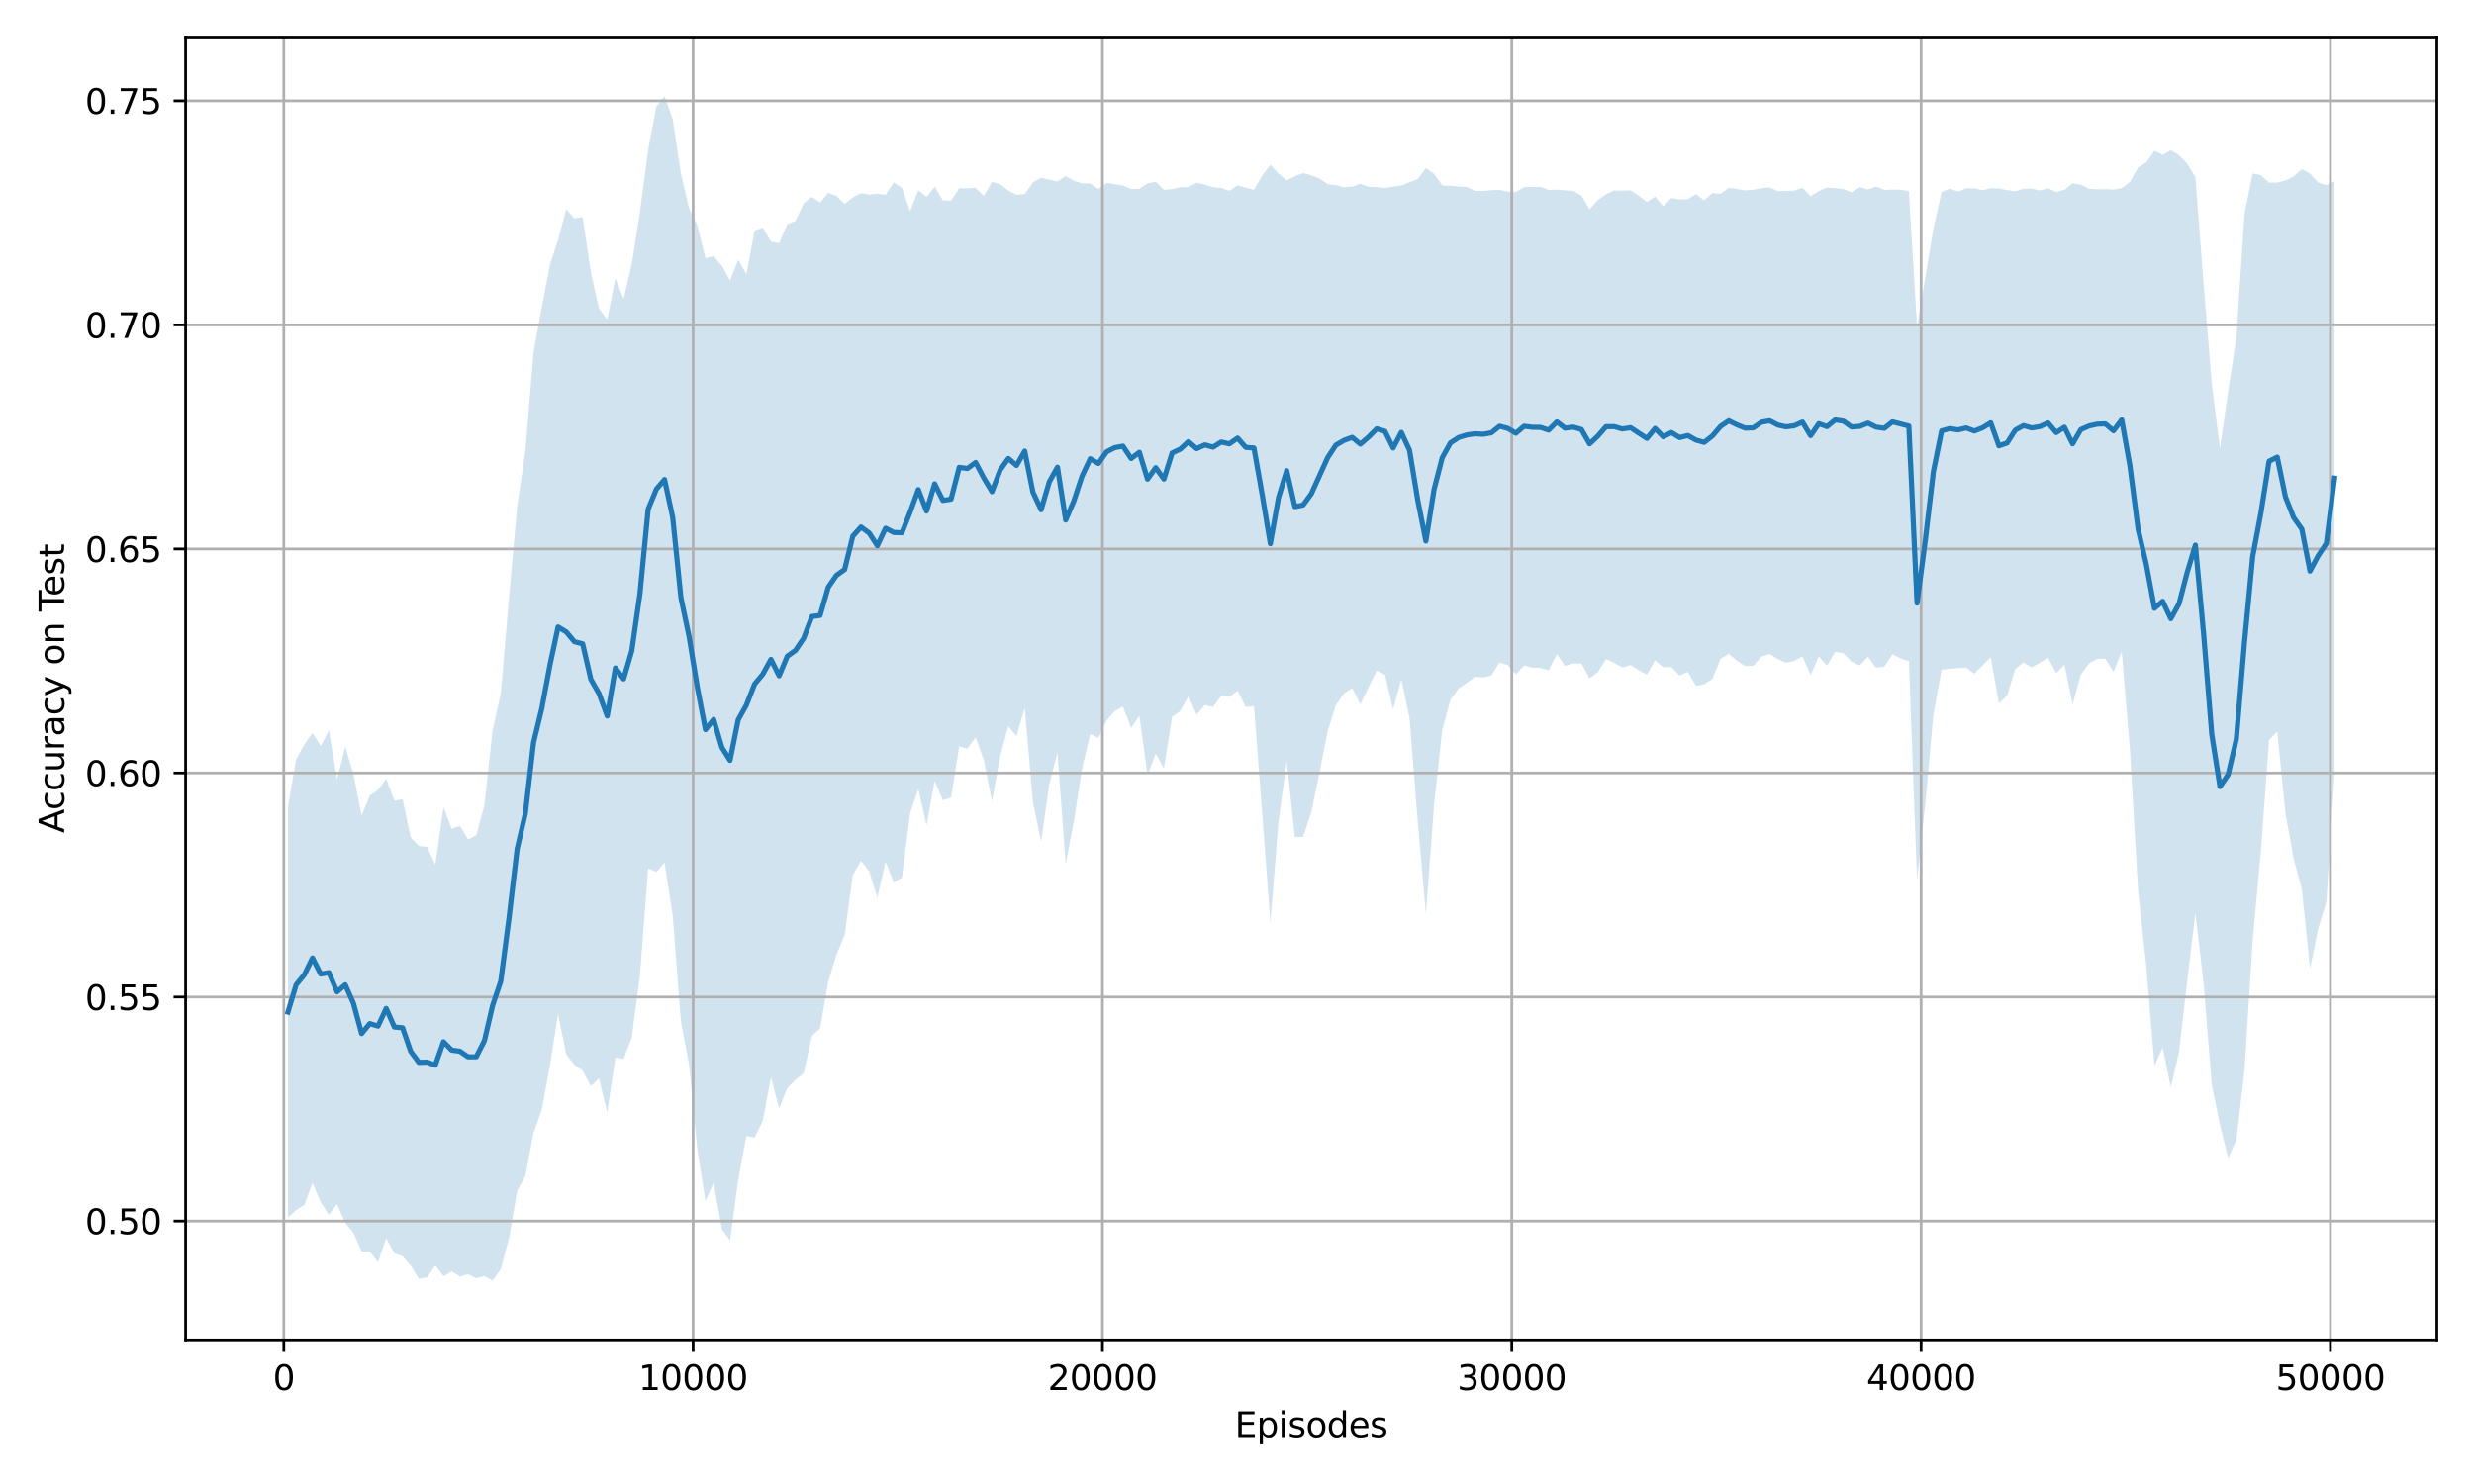 <?xml version="1.0" encoding="utf-8" standalone="no"?>
<!DOCTYPE svg PUBLIC "-//W3C//DTD SVG 1.1//EN"
  "http://www.w3.org/Graphics/SVG/1.1/DTD/svg11.dtd">
<svg xmlns:xlink="http://www.w3.org/1999/xlink" width="720pt" height="432pt" viewBox="0 0 720 432" xmlns="http://www.w3.org/2000/svg" version="1.1">
 <defs>
  <style type="text/css">*{stroke-linejoin: round; stroke-linecap: butt}</style>
 </defs>
 <g id="figure_1">
  <g id="patch_1">
   <path d="M 0 432 
L 720 432 
L 720 0 
L 0 0 
z
" style="fill: #ffffff"/>
  </g>
  <g id="axes_1">
   <g id="patch_2">
    <path d="M 54.02 390.04 
L 709.2 390.04 
L 709.2 10.8 
L 54.02 10.8 
z
" style="fill: #ffffff"/>
   </g>
   <g id="FillBetweenPolyCollection_1">
    <path d="M 83.801 234.836 
L 83.801 354.409 
L 86.183 352.307 
L 88.566 350.752 
L 90.948 344.343 
L 93.331 349.932 
L 95.713 353.641 
L 98.096 350.544 
L 100.478 355.971 
L 102.861 358.85 
L 105.243 364.296 
L 107.626 364.369 
L 110.008 367.468 
L 112.391 360.419 
L 114.773 364.862 
L 117.156 365.706 
L 119.538 368.394 
L 121.92 372.276 
L 124.303 371.826 
L 126.685 368.404 
L 129.068 371.487 
L 131.45 370.122 
L 133.833 371.606 
L 136.215 370.935 
L 138.598 372.097 
L 140.98 371.483 
L 143.363 372.802 
L 145.745 369.424 
L 148.128 360.491 
L 150.51 346.723 
L 152.893 342.314 
L 155.275 329.823 
L 157.658 323.077 
L 160.04 310.207 
L 162.423 295.244 
L 164.805 306.975 
L 167.187 310.003 
L 169.57 311.665 
L 171.952 316.177 
L 174.335 313.928 
L 176.717 323.886 
L 179.1 307.871 
L 181.482 308.276 
L 183.865 302.047 
L 186.247 283.795 
L 188.63 252.766 
L 191.012 253.82 
L 193.395 251.136 
L 195.777 266.513 
L 198.16 297.405 
L 200.542 309.939 
L 202.925 334.437 
L 205.307 349.593 
L 207.689 344.313 
L 210.072 357.798 
L 212.454 361.059 
L 214.837 343.416 
L 217.219 330.669 
L 219.602 331.193 
L 221.984 326.284 
L 224.367 313.567 
L 226.749 322.668 
L 229.132 316.775 
L 231.514 314.348 
L 233.897 312.383 
L 236.279 301.621 
L 238.662 299.305 
L 241.044 285.732 
L 243.427 277.977 
L 245.809 272.205 
L 248.192 254.649 
L 250.574 250.592 
L 252.956 253.647 
L 255.339 261.325 
L 257.721 250.827 
L 260.104 256.911 
L 262.486 255.506 
L 264.869 236.71 
L 267.251 229.673 
L 269.634 240.228 
L 272.016 227.35 
L 274.399 232.975 
L 276.781 232.171 
L 279.164 217.293 
L 281.546 217.944 
L 283.929 214.611 
L 286.311 221.281 
L 288.694 233.273 
L 291.076 220.067 
L 293.459 211.44 
L 295.841 214.269 
L 298.223 206.125 
L 300.606 233.474 
L 302.988 245.041 
L 305.371 228.217 
L 307.753 219.173 
L 310.136 251.498 
L 312.518 239.082 
L 314.901 223.819 
L 317.283 213.651 
L 319.666 214.828 
L 322.048 209.746 
L 324.431 206.999 
L 326.813 205.727 
L 329.196 211.903 
L 331.578 208.349 
L 333.961 225.565 
L 336.343 219.395 
L 338.725 223.665 
L 341.108 208.661 
L 343.49 206.981 
L 345.873 202.652 
L 348.255 208.057 
L 350.638 205.252 
L 353.02 205.852 
L 355.403 202.602 
L 357.785 202.853 
L 360.168 201.066 
L 362.55 205.834 
L 364.933 205.557 
L 367.315 236.637 
L 369.698 268.578 
L 372.08 239.115 
L 374.463 221.495 
L 376.845 243.679 
L 379.228 243.639 
L 381.61 236.5 
L 383.992 224.983 
L 386.375 212.847 
L 388.757 205.256 
L 391.14 201.879 
L 393.522 200.305 
L 395.905 205.074 
L 398.287 200.086 
L 400.67 195.179 
L 403.052 196.399 
L 405.435 206.477 
L 407.817 197.735 
L 410.2 209.014 
L 412.582 238.857 
L 414.965 266.075 
L 417.347 234.362 
L 419.73 212.487 
L 422.112 203.744 
L 424.495 200.398 
L 426.877 198.825 
L 429.259 196.992 
L 431.642 197.234 
L 434.024 196.635 
L 436.407 192.888 
L 438.789 193.591 
L 441.172 196.31 
L 443.554 193.698 
L 445.937 194.367 
L 448.319 194.457 
L 450.702 195.105 
L 453.084 190.447 
L 455.467 193.866 
L 457.849 193.127 
L 460.232 193.165 
L 462.614 197.463 
L 464.997 195.661 
L 467.379 191.89 
L 469.761 192.962 
L 472.144 194.298 
L 474.526 193.625 
L 476.909 195.096 
L 479.291 196.408 
L 481.674 192.233 
L 484.056 194.221 
L 486.439 194.202 
L 488.821 196.687 
L 491.204 195.599 
L 493.586 199.693 
L 495.969 199.208 
L 498.351 197.636 
L 500.734 191.788 
L 503.116 190.317 
L 505.499 192.349 
L 507.881 193.866 
L 510.264 193.843 
L 512.646 191.054 
L 515.028 190.397 
L 517.411 191.868 
L 519.793 192.94 
L 522.176 192.39 
L 524.558 191.077 
L 526.941 196.494 
L 529.323 191.058 
L 531.706 193.801 
L 534.088 189.744 
L 536.471 190.151 
L 538.853 192.637 
L 541.236 193.717 
L 543.618 191.208 
L 546.001 194.367 
L 548.383 194.091 
L 550.766 190.447 
L 553.148 191.709 
L 555.531 192.461 
L 557.913 256.091 
L 560.295 234.043 
L 562.678 207.95 
L 565.06 194.975 
L 567.443 194.651 
L 569.825 194.518 
L 572.208 194.347 
L 574.59 196.119 
L 576.973 193.718 
L 579.355 191.365 
L 581.738 204.707 
L 584.12 202.565 
L 586.503 194.754 
L 588.885 192.831 
L 591.268 194.262 
L 593.65 192.959 
L 596.033 191.459 
L 598.415 195.974 
L 600.797 193.468 
L 603.18 205.06 
L 605.562 196.411 
L 607.945 193.111 
L 610.327 191.828 
L 612.71 191.733 
L 615.092 195.623 
L 617.475 189.651 
L 619.857 218.115 
L 622.24 259.259 
L 624.622 281.159 
L 627.005 310.254 
L 629.387 304.988 
L 631.77 316.489 
L 634.152 306.325 
L 636.535 285.558 
L 638.917 265.864 
L 641.3 286.183 
L 643.682 315.84 
L 646.064 327.363 
L 648.447 337.014 
L 650.829 332.033 
L 653.212 311.531 
L 655.594 273.578 
L 657.977 247.753 
L 660.359 215.385 
L 662.742 212.984 
L 665.124 236.713 
L 667.507 249.956 
L 669.889 258.836 
L 672.272 281.942 
L 674.654 270.401 
L 677.037 262.439 
L 679.419 225.633 
L 679.419 52.775 
L 679.419 52.775 
L 677.037 53.933 
L 674.654 53.138 
L 672.272 50.534 
L 669.889 49.203 
L 667.507 51.36 
L 665.124 52.566 
L 662.742 53.146 
L 660.359 53.16 
L 657.977 51.026 
L 655.594 50.484 
L 653.212 62.29 
L 650.829 98.392 
L 648.447 113.943 
L 646.064 130.599 
L 643.682 111.606 
L 641.3 82.485 
L 638.917 51.515 
L 636.535 47.683 
L 634.152 45.193 
L 631.77 43.725 
L 629.387 45.081 
L 627.005 43.881 
L 624.622 47.291 
L 622.24 48.78 
L 619.857 52.967 
L 617.475 54.78 
L 615.092 55.209 
L 612.71 55.073 
L 610.327 55.139 
L 607.945 54.943 
L 605.562 53.736 
L 603.18 53.34 
L 600.797 55.27 
L 598.415 55.904 
L 596.033 54.784 
L 593.65 55.457 
L 591.268 54.92 
L 588.885 54.981 
L 586.503 55.675 
L 584.12 55.352 
L 581.738 54.861 
L 579.355 54.796 
L 576.973 55.382 
L 574.59 54.833 
L 572.208 54.834 
L 569.825 55.79 
L 567.443 54.893 
L 565.06 55.897 
L 562.678 66.554 
L 560.295 80.881 
L 557.913 95.025 
L 555.531 55.634 
L 553.148 55.218 
L 550.766 55.191 
L 548.383 55.291 
L 546.001 54.331 
L 543.618 55.155 
L 541.236 54.538 
L 538.853 55.981 
L 536.471 55.044 
L 534.088 54.767 
L 531.706 54.615 
L 529.323 55.627 
L 526.941 57.156 
L 524.558 54.682 
L 522.176 55.503 
L 519.793 55.597 
L 517.411 55.622 
L 515.028 54.597 
L 512.646 54.786 
L 510.264 55.257 
L 507.881 55.436 
L 505.499 55.021 
L 503.116 54.718 
L 500.734 56.467 
L 498.351 56.175 
L 495.969 58.347 
L 493.586 56.533 
L 491.204 57.97 
L 488.821 58.09 
L 486.439 57.637 
L 484.056 60.073 
L 481.674 57.23 
L 479.291 58.852 
L 476.909 56.944 
L 474.526 55.395 
L 472.144 55.487 
L 469.761 55.454 
L 467.379 56.566 
L 464.997 58.271 
L 462.614 60.937 
L 460.232 56.902 
L 457.849 55.571 
L 455.467 55.436 
L 453.084 55.191 
L 450.702 55.324 
L 448.319 54.402 
L 445.937 54.412 
L 443.554 54.477 
L 441.172 55.931 
L 438.789 55.832 
L 436.407 55.287 
L 434.024 55.364 
L 431.642 55.611 
L 429.259 55.571 
L 426.877 54.422 
L 424.495 54.339 
L 422.112 54.093 
L 419.73 53.965 
L 417.347 50.609 
L 414.965 48.929 
L 412.582 52.153 
L 410.2 53.049 
L 407.817 54.022 
L 405.435 54.338 
L 403.052 54.714 
L 400.67 54.486 
L 398.287 54.369 
L 395.905 53.488 
L 393.522 54.352 
L 391.14 54.508 
L 388.757 53.909 
L 386.375 53.605 
L 383.992 51.977 
L 381.61 51.047 
L 379.228 50.39 
L 376.845 51.316 
L 374.463 52.526 
L 372.08 50.526 
L 369.698 47.956 
L 367.315 51.192 
L 364.933 55.259 
L 362.55 54.619 
L 360.168 53.993 
L 357.785 55.547 
L 355.403 54.752 
L 353.02 54.481 
L 350.638 53.752 
L 348.255 53.161 
L 345.873 54.461 
L 343.49 54.519 
L 341.108 55.053 
L 338.725 55.267 
L 336.343 52.895 
L 333.961 53.408 
L 331.578 54.963 
L 329.196 55.032 
L 326.813 54.002 
L 324.431 53.616 
L 322.048 53.284 
L 319.666 55.006 
L 317.283 53.405 
L 314.901 53.382 
L 312.518 52.612 
L 310.136 51.267 
L 307.753 52.835 
L 305.371 52.326 
L 302.988 51.766 
L 300.606 53.067 
L 298.223 56.503 
L 295.841 56.732 
L 293.459 55.495 
L 291.076 53.591 
L 288.694 52.986 
L 286.311 57.007 
L 283.929 54.659 
L 281.546 54.828 
L 279.164 54.795 
L 276.781 58.436 
L 274.399 58.357 
L 272.016 54.36 
L 269.634 57.303 
L 267.251 55.379 
L 264.869 61.465 
L 262.486 54.667 
L 260.104 53.101 
L 257.721 56.729 
L 255.339 56.377 
L 252.956 56.687 
L 250.574 56.24 
L 248.192 57.496 
L 245.809 59.385 
L 243.427 56.995 
L 241.044 56.124 
L 238.662 59.017 
L 236.279 57.305 
L 233.897 59.184 
L 231.514 64.305 
L 229.132 65.26 
L 226.749 70.799 
L 224.367 70.319 
L 221.984 66.298 
L 219.602 67.106 
L 217.219 79.828 
L 214.837 75.656 
L 212.454 81.645 
L 210.072 77.297 
L 207.689 74.557 
L 205.307 75.196 
L 202.925 65.472 
L 200.542 60.662 
L 198.16 50.49 
L 195.777 34.722 
L 193.395 28.038 
L 191.012 31.03 
L 188.63 43.719 
L 186.247 61.725 
L 183.865 76.847 
L 181.482 87.003 
L 179.1 81.047 
L 176.717 92.972 
L 174.335 89.886 
L 171.952 79.304 
L 169.57 63.163 
L 167.187 63.617 
L 164.805 60.928 
L 162.423 69.761 
L 160.04 77.142 
L 157.658 89.594 
L 155.275 102.574 
L 152.893 131.308 
L 150.51 147.472 
L 148.128 174.123 
L 145.745 201.785 
L 143.363 212.618 
L 140.98 234.429 
L 138.598 243.195 
L 136.215 244.357 
L 133.833 240.425 
L 131.45 241.265 
L 129.068 235.028 
L 126.685 251.719 
L 124.303 246.526 
L 121.92 246.277 
L 119.538 243.758 
L 117.156 232.678 
L 114.773 233.079 
L 112.391 226.692 
L 110.008 229.949 
L 107.626 231.559 
L 105.243 237.469 
L 102.861 225.282 
L 100.478 217.372 
L 98.096 226.905 
L 95.713 212.617 
L 93.331 217.171 
L 90.948 213.379 
L 88.566 216.753 
L 86.183 221.035 
L 83.801 234.836 
z
" clip-path="url(#pdbacbb1a7f)" style="fill: #1f77b4; fill-opacity: 0.2"/>
   </g>
   <g id="matplotlib.axis_1">
    <g id="xtick_1">
     <g id="line2d_1">
      <path d="M 82.598 390.04 
L 82.598 10.8 
" clip-path="url(#pdbacbb1a7f)" style="fill: none; stroke: #b0b0b0; stroke-width: 0.8; stroke-linecap: square"/>
     </g>
     <g id="line2d_2">
      <defs>
       <path id="me9aa0954e7" d="M 0 0 
L 0 3.5 
" style="stroke: #000000; stroke-width: 0.8"/>
      </defs>
      <g>
       <use xlink:href="#me9aa0954e7" x="82.598" y="390.04" style="stroke: #000000; stroke-width: 0.8"/>
      </g>
     </g>
     <g id="text_1">
      <!-- 0 -->
      <g transform="translate(79.417 404.638) scale(0.1 -0.1)">
       <defs>
        <path id="DejaVuSans-30" d="M 2034 4250 
Q 1547 4250 1301 3770 
Q 1056 3291 1056 2328 
Q 1056 1369 1301 889 
Q 1547 409 2034 409 
Q 2525 409 2770 889 
Q 3016 1369 3016 2328 
Q 3016 3291 2770 3770 
Q 2525 4250 2034 4250 
z
M 2034 4750 
Q 2819 4750 3233 4129 
Q 3647 3509 3647 2328 
Q 3647 1150 3233 529 
Q 2819 -91 2034 -91 
Q 1250 -91 836 529 
Q 422 1150 422 2328 
Q 422 3509 836 4129 
Q 1250 4750 2034 4750 
z
" transform="scale(0.016)"/>
       </defs>
       <use xlink:href="#DejaVuSans-30"/>
      </g>
     </g>
    </g>
    <g id="xtick_2">
     <g id="line2d_3">
      <path d="M 201.721 390.04 
L 201.721 10.8 
" clip-path="url(#pdbacbb1a7f)" style="fill: none; stroke: #b0b0b0; stroke-width: 0.8; stroke-linecap: square"/>
     </g>
     <g id="line2d_4">
      <g>
       <use xlink:href="#me9aa0954e7" x="201.721" y="390.04" style="stroke: #000000; stroke-width: 0.8"/>
      </g>
     </g>
     <g id="text_2">
      <!-- 10000 -->
      <g transform="translate(185.815 404.638) scale(0.1 -0.1)">
       <defs>
        <path id="DejaVuSans-31" d="M 794 531 
L 1825 531 
L 1825 4091 
L 703 3866 
L 703 4441 
L 1819 4666 
L 2450 4666 
L 2450 531 
L 3481 531 
L 3481 0 
L 794 0 
L 794 531 
z
" transform="scale(0.016)"/>
       </defs>
       <use xlink:href="#DejaVuSans-31"/>
       <use xlink:href="#DejaVuSans-30" transform="translate(63.623 0)"/>
       <use xlink:href="#DejaVuSans-30" transform="translate(127.246 0)"/>
       <use xlink:href="#DejaVuSans-30" transform="translate(190.869 0)"/>
       <use xlink:href="#DejaVuSans-30" transform="translate(254.492 0)"/>
      </g>
     </g>
    </g>
    <g id="xtick_3">
     <g id="line2d_5">
      <path d="M 320.845 390.04 
L 320.845 10.8 
" clip-path="url(#pdbacbb1a7f)" style="fill: none; stroke: #b0b0b0; stroke-width: 0.8; stroke-linecap: square"/>
     </g>
     <g id="line2d_6">
      <g>
       <use xlink:href="#me9aa0954e7" x="320.845" y="390.04" style="stroke: #000000; stroke-width: 0.8"/>
      </g>
     </g>
     <g id="text_3">
      <!-- 20000 -->
      <g transform="translate(304.939 404.638) scale(0.1 -0.1)">
       <defs>
        <path id="DejaVuSans-32" d="M 1228 531 
L 3431 531 
L 3431 0 
L 469 0 
L 469 531 
Q 828 903 1448 1529 
Q 2069 2156 2228 2338 
Q 2531 2678 2651 2914 
Q 2772 3150 2772 3378 
Q 2772 3750 2511 3984 
Q 2250 4219 1831 4219 
Q 1534 4219 1204 4116 
Q 875 4013 500 3803 
L 500 4441 
Q 881 4594 1212 4672 
Q 1544 4750 1819 4750 
Q 2544 4750 2975 4387 
Q 3406 4025 3406 3419 
Q 3406 3131 3298 2873 
Q 3191 2616 2906 2266 
Q 2828 2175 2409 1742 
Q 1991 1309 1228 531 
z
" transform="scale(0.016)"/>
       </defs>
       <use xlink:href="#DejaVuSans-32"/>
       <use xlink:href="#DejaVuSans-30" transform="translate(63.623 0)"/>
       <use xlink:href="#DejaVuSans-30" transform="translate(127.246 0)"/>
       <use xlink:href="#DejaVuSans-30" transform="translate(190.869 0)"/>
       <use xlink:href="#DejaVuSans-30" transform="translate(254.492 0)"/>
      </g>
     </g>
    </g>
    <g id="xtick_4">
     <g id="line2d_7">
      <path d="M 439.969 390.04 
L 439.969 10.8 
" clip-path="url(#pdbacbb1a7f)" style="fill: none; stroke: #b0b0b0; stroke-width: 0.8; stroke-linecap: square"/>
     </g>
     <g id="line2d_8">
      <g>
       <use xlink:href="#me9aa0954e7" x="439.969" y="390.04" style="stroke: #000000; stroke-width: 0.8"/>
      </g>
     </g>
     <g id="text_4">
      <!-- 30000 -->
      <g transform="translate(424.062 404.638) scale(0.1 -0.1)">
       <defs>
        <path id="DejaVuSans-33" d="M 2597 2516 
Q 3050 2419 3304 2112 
Q 3559 1806 3559 1356 
Q 3559 666 3084 287 
Q 2609 -91 1734 -91 
Q 1441 -91 1130 -33 
Q 819 25 488 141 
L 488 750 
Q 750 597 1062 519 
Q 1375 441 1716 441 
Q 2309 441 2620 675 
Q 2931 909 2931 1356 
Q 2931 1769 2642 2001 
Q 2353 2234 1838 2234 
L 1294 2234 
L 1294 2753 
L 1863 2753 
Q 2328 2753 2575 2939 
Q 2822 3125 2822 3475 
Q 2822 3834 2567 4026 
Q 2313 4219 1838 4219 
Q 1578 4219 1281 4162 
Q 984 4106 628 3988 
L 628 4550 
Q 988 4650 1302 4700 
Q 1616 4750 1894 4750 
Q 2613 4750 3031 4423 
Q 3450 4097 3450 3541 
Q 3450 3153 3228 2886 
Q 3006 2619 2597 2516 
z
" transform="scale(0.016)"/>
       </defs>
       <use xlink:href="#DejaVuSans-33"/>
       <use xlink:href="#DejaVuSans-30" transform="translate(63.623 0)"/>
       <use xlink:href="#DejaVuSans-30" transform="translate(127.246 0)"/>
       <use xlink:href="#DejaVuSans-30" transform="translate(190.869 0)"/>
       <use xlink:href="#DejaVuSans-30" transform="translate(254.492 0)"/>
      </g>
     </g>
    </g>
    <g id="xtick_5">
     <g id="line2d_9">
      <path d="M 559.092 390.04 
L 559.092 10.8 
" clip-path="url(#pdbacbb1a7f)" style="fill: none; stroke: #b0b0b0; stroke-width: 0.8; stroke-linecap: square"/>
     </g>
     <g id="line2d_10">
      <g>
       <use xlink:href="#me9aa0954e7" x="559.092" y="390.04" style="stroke: #000000; stroke-width: 0.8"/>
      </g>
     </g>
     <g id="text_5">
      <!-- 40000 -->
      <g transform="translate(543.186 404.638) scale(0.1 -0.1)">
       <defs>
        <path id="DejaVuSans-34" d="M 2419 4116 
L 825 1625 
L 2419 1625 
L 2419 4116 
z
M 2253 4666 
L 3047 4666 
L 3047 1625 
L 3713 1625 
L 3713 1100 
L 3047 1100 
L 3047 0 
L 2419 0 
L 2419 1100 
L 313 1100 
L 313 1709 
L 2253 4666 
z
" transform="scale(0.016)"/>
       </defs>
       <use xlink:href="#DejaVuSans-34"/>
       <use xlink:href="#DejaVuSans-30" transform="translate(63.623 0)"/>
       <use xlink:href="#DejaVuSans-30" transform="translate(127.246 0)"/>
       <use xlink:href="#DejaVuSans-30" transform="translate(190.869 0)"/>
       <use xlink:href="#DejaVuSans-30" transform="translate(254.492 0)"/>
      </g>
     </g>
    </g>
    <g id="xtick_6">
     <g id="line2d_11">
      <path d="M 678.216 390.04 
L 678.216 10.8 
" clip-path="url(#pdbacbb1a7f)" style="fill: none; stroke: #b0b0b0; stroke-width: 0.8; stroke-linecap: square"/>
     </g>
     <g id="line2d_12">
      <g>
       <use xlink:href="#me9aa0954e7" x="678.216" y="390.04" style="stroke: #000000; stroke-width: 0.8"/>
      </g>
     </g>
     <g id="text_6">
      <!-- 50000 -->
      <g transform="translate(662.31 404.638) scale(0.1 -0.1)">
       <defs>
        <path id="DejaVuSans-35" d="M 691 4666 
L 3169 4666 
L 3169 4134 
L 1269 4134 
L 1269 2991 
Q 1406 3038 1543 3061 
Q 1681 3084 1819 3084 
Q 2600 3084 3056 2656 
Q 3513 2228 3513 1497 
Q 3513 744 3044 326 
Q 2575 -91 1722 -91 
Q 1428 -91 1123 -41 
Q 819 9 494 109 
L 494 744 
Q 775 591 1075 516 
Q 1375 441 1709 441 
Q 2250 441 2565 725 
Q 2881 1009 2881 1497 
Q 2881 1984 2565 2268 
Q 2250 2553 1709 2553 
Q 1456 2553 1204 2497 
Q 953 2441 691 2322 
L 691 4666 
z
" transform="scale(0.016)"/>
       </defs>
       <use xlink:href="#DejaVuSans-35"/>
       <use xlink:href="#DejaVuSans-30" transform="translate(63.623 0)"/>
       <use xlink:href="#DejaVuSans-30" transform="translate(127.246 0)"/>
       <use xlink:href="#DejaVuSans-30" transform="translate(190.869 0)"/>
       <use xlink:href="#DejaVuSans-30" transform="translate(254.492 0)"/>
      </g>
     </g>
    </g>
    <g id="text_7">
     <!-- Episodes -->
     <g transform="translate(359.368 418.317) scale(0.1 -0.1)">
      <defs>
       <path id="DejaVuSans-45" d="M 628 4666 
L 3578 4666 
L 3578 4134 
L 1259 4134 
L 1259 2753 
L 3481 2753 
L 3481 2222 
L 1259 2222 
L 1259 531 
L 3634 531 
L 3634 0 
L 628 0 
L 628 4666 
z
" transform="scale(0.016)"/>
       <path id="DejaVuSans-70" d="M 1159 525 
L 1159 -1331 
L 581 -1331 
L 581 3500 
L 1159 3500 
L 1159 2969 
Q 1341 3281 1617 3432 
Q 1894 3584 2278 3584 
Q 2916 3584 3314 3078 
Q 3713 2572 3713 1747 
Q 3713 922 3314 415 
Q 2916 -91 2278 -91 
Q 1894 -91 1617 61 
Q 1341 213 1159 525 
z
M 3116 1747 
Q 3116 2381 2855 2742 
Q 2594 3103 2138 3103 
Q 1681 3103 1420 2742 
Q 1159 2381 1159 1747 
Q 1159 1113 1420 752 
Q 1681 391 2138 391 
Q 2594 391 2855 752 
Q 3116 1113 3116 1747 
z
" transform="scale(0.016)"/>
       <path id="DejaVuSans-69" d="M 603 3500 
L 1178 3500 
L 1178 0 
L 603 0 
L 603 3500 
z
M 603 4863 
L 1178 4863 
L 1178 4134 
L 603 4134 
L 603 4863 
z
" transform="scale(0.016)"/>
       <path id="DejaVuSans-73" d="M 2834 3397 
L 2834 2853 
Q 2591 2978 2328 3040 
Q 2066 3103 1784 3103 
Q 1356 3103 1142 2972 
Q 928 2841 928 2578 
Q 928 2378 1081 2264 
Q 1234 2150 1697 2047 
L 1894 2003 
Q 2506 1872 2764 1633 
Q 3022 1394 3022 966 
Q 3022 478 2636 193 
Q 2250 -91 1575 -91 
Q 1294 -91 989 -36 
Q 684 19 347 128 
L 347 722 
Q 666 556 975 473 
Q 1284 391 1588 391 
Q 1994 391 2212 530 
Q 2431 669 2431 922 
Q 2431 1156 2273 1281 
Q 2116 1406 1581 1522 
L 1381 1569 
Q 847 1681 609 1914 
Q 372 2147 372 2553 
Q 372 3047 722 3315 
Q 1072 3584 1716 3584 
Q 2034 3584 2315 3537 
Q 2597 3491 2834 3397 
z
" transform="scale(0.016)"/>
       <path id="DejaVuSans-6f" d="M 1959 3097 
Q 1497 3097 1228 2736 
Q 959 2375 959 1747 
Q 959 1119 1226 758 
Q 1494 397 1959 397 
Q 2419 397 2687 759 
Q 2956 1122 2956 1747 
Q 2956 2369 2687 2733 
Q 2419 3097 1959 3097 
z
M 1959 3584 
Q 2709 3584 3137 3096 
Q 3566 2609 3566 1747 
Q 3566 888 3137 398 
Q 2709 -91 1959 -91 
Q 1206 -91 779 398 
Q 353 888 353 1747 
Q 353 2609 779 3096 
Q 1206 3584 1959 3584 
z
" transform="scale(0.016)"/>
       <path id="DejaVuSans-64" d="M 2906 2969 
L 2906 4863 
L 3481 4863 
L 3481 0 
L 2906 0 
L 2906 525 
Q 2725 213 2448 61 
Q 2172 -91 1784 -91 
Q 1150 -91 751 415 
Q 353 922 353 1747 
Q 353 2572 751 3078 
Q 1150 3584 1784 3584 
Q 2172 3584 2448 3432 
Q 2725 3281 2906 2969 
z
M 947 1747 
Q 947 1113 1208 752 
Q 1469 391 1925 391 
Q 2381 391 2643 752 
Q 2906 1113 2906 1747 
Q 2906 2381 2643 2742 
Q 2381 3103 1925 3103 
Q 1469 3103 1208 2742 
Q 947 2381 947 1747 
z
" transform="scale(0.016)"/>
       <path id="DejaVuSans-65" d="M 3597 1894 
L 3597 1613 
L 953 1613 
Q 991 1019 1311 708 
Q 1631 397 2203 397 
Q 2534 397 2845 478 
Q 3156 559 3463 722 
L 3463 178 
Q 3153 47 2828 -22 
Q 2503 -91 2169 -91 
Q 1331 -91 842 396 
Q 353 884 353 1716 
Q 353 2575 817 3079 
Q 1281 3584 2069 3584 
Q 2775 3584 3186 3129 
Q 3597 2675 3597 1894 
z
M 3022 2063 
Q 3016 2534 2758 2815 
Q 2500 3097 2075 3097 
Q 1594 3097 1305 2825 
Q 1016 2553 972 2059 
L 3022 2063 
z
" transform="scale(0.016)"/>
      </defs>
      <use xlink:href="#DejaVuSans-45"/>
      <use xlink:href="#DejaVuSans-70" transform="translate(63.184 0)"/>
      <use xlink:href="#DejaVuSans-69" transform="translate(126.66 0)"/>
      <use xlink:href="#DejaVuSans-73" transform="translate(154.443 0)"/>
      <use xlink:href="#DejaVuSans-6f" transform="translate(206.543 0)"/>
      <use xlink:href="#DejaVuSans-64" transform="translate(267.725 0)"/>
      <use xlink:href="#DejaVuSans-65" transform="translate(331.201 0)"/>
      <use xlink:href="#DejaVuSans-73" transform="translate(392.725 0)"/>
     </g>
    </g>
   </g>
   <g id="matplotlib.axis_2">
    <g id="ytick_1">
     <g id="line2d_13">
      <path d="M 54.02 355.453 
L 709.2 355.453 
" clip-path="url(#pdbacbb1a7f)" style="fill: none; stroke: #b0b0b0; stroke-width: 0.8; stroke-linecap: square"/>
     </g>
     <g id="line2d_14">
      <defs>
       <path id="mc7d8766e67" d="M 0 0 
L -3.5 0 
" style="stroke: #000000; stroke-width: 0.8"/>
      </defs>
      <g>
       <use xlink:href="#mc7d8766e67" x="54.02" y="355.453" style="stroke: #000000; stroke-width: 0.8"/>
      </g>
     </g>
     <g id="text_8">
      <!-- 0.50 -->
      <g transform="translate(24.754 359.252) scale(0.1 -0.1)">
       <defs>
        <path id="DejaVuSans-2e" d="M 684 794 
L 1344 794 
L 1344 0 
L 684 0 
L 684 794 
z
" transform="scale(0.016)"/>
       </defs>
       <use xlink:href="#DejaVuSans-30"/>
       <use xlink:href="#DejaVuSans-2e" transform="translate(63.623 0)"/>
       <use xlink:href="#DejaVuSans-35" transform="translate(95.41 0)"/>
       <use xlink:href="#DejaVuSans-30" transform="translate(159.033 0)"/>
      </g>
     </g>
    </g>
    <g id="ytick_2">
     <g id="line2d_15">
      <path d="M 54.02 290.234 
L 709.2 290.234 
" clip-path="url(#pdbacbb1a7f)" style="fill: none; stroke: #b0b0b0; stroke-width: 0.8; stroke-linecap: square"/>
     </g>
     <g id="line2d_16">
      <g>
       <use xlink:href="#mc7d8766e67" x="54.02" y="290.234" style="stroke: #000000; stroke-width: 0.8"/>
      </g>
     </g>
     <g id="text_9">
      <!-- 0.55 -->
      <g transform="translate(24.754 294.033) scale(0.1 -0.1)">
       <use xlink:href="#DejaVuSans-30"/>
       <use xlink:href="#DejaVuSans-2e" transform="translate(63.623 0)"/>
       <use xlink:href="#DejaVuSans-35" transform="translate(95.41 0)"/>
       <use xlink:href="#DejaVuSans-35" transform="translate(159.033 0)"/>
      </g>
     </g>
    </g>
    <g id="ytick_3">
     <g id="line2d_17">
      <path d="M 54.02 225.015 
L 709.2 225.015 
" clip-path="url(#pdbacbb1a7f)" style="fill: none; stroke: #b0b0b0; stroke-width: 0.8; stroke-linecap: square"/>
     </g>
     <g id="line2d_18">
      <g>
       <use xlink:href="#mc7d8766e67" x="54.02" y="225.015" style="stroke: #000000; stroke-width: 0.8"/>
      </g>
     </g>
     <g id="text_10">
      <!-- 0.60 -->
      <g transform="translate(24.754 228.815) scale(0.1 -0.1)">
       <defs>
        <path id="DejaVuSans-36" d="M 2113 2584 
Q 1688 2584 1439 2293 
Q 1191 2003 1191 1497 
Q 1191 994 1439 701 
Q 1688 409 2113 409 
Q 2538 409 2786 701 
Q 3034 994 3034 1497 
Q 3034 2003 2786 2293 
Q 2538 2584 2113 2584 
z
M 3366 4563 
L 3366 3988 
Q 3128 4100 2886 4159 
Q 2644 4219 2406 4219 
Q 1781 4219 1451 3797 
Q 1122 3375 1075 2522 
Q 1259 2794 1537 2939 
Q 1816 3084 2150 3084 
Q 2853 3084 3261 2657 
Q 3669 2231 3669 1497 
Q 3669 778 3244 343 
Q 2819 -91 2113 -91 
Q 1303 -91 875 529 
Q 447 1150 447 2328 
Q 447 3434 972 4092 
Q 1497 4750 2381 4750 
Q 2619 4750 2861 4703 
Q 3103 4656 3366 4563 
z
" transform="scale(0.016)"/>
       </defs>
       <use xlink:href="#DejaVuSans-30"/>
       <use xlink:href="#DejaVuSans-2e" transform="translate(63.623 0)"/>
       <use xlink:href="#DejaVuSans-36" transform="translate(95.41 0)"/>
       <use xlink:href="#DejaVuSans-30" transform="translate(159.033 0)"/>
      </g>
     </g>
    </g>
    <g id="ytick_4">
     <g id="line2d_19">
      <path d="M 54.02 159.797 
L 709.2 159.797 
" clip-path="url(#pdbacbb1a7f)" style="fill: none; stroke: #b0b0b0; stroke-width: 0.8; stroke-linecap: square"/>
     </g>
     <g id="line2d_20">
      <g>
       <use xlink:href="#mc7d8766e67" x="54.02" y="159.797" style="stroke: #000000; stroke-width: 0.8"/>
      </g>
     </g>
     <g id="text_11">
      <!-- 0.65 -->
      <g transform="translate(24.754 163.596) scale(0.1 -0.1)">
       <use xlink:href="#DejaVuSans-30"/>
       <use xlink:href="#DejaVuSans-2e" transform="translate(63.623 0)"/>
       <use xlink:href="#DejaVuSans-36" transform="translate(95.41 0)"/>
       <use xlink:href="#DejaVuSans-35" transform="translate(159.033 0)"/>
      </g>
     </g>
    </g>
    <g id="ytick_5">
     <g id="line2d_21">
      <path d="M 54.02 94.578 
L 709.2 94.578 
" clip-path="url(#pdbacbb1a7f)" style="fill: none; stroke: #b0b0b0; stroke-width: 0.8; stroke-linecap: square"/>
     </g>
     <g id="line2d_22">
      <g>
       <use xlink:href="#mc7d8766e67" x="54.02" y="94.578" style="stroke: #000000; stroke-width: 0.8"/>
      </g>
     </g>
     <g id="text_12">
      <!-- 0.70 -->
      <g transform="translate(24.754 98.377) scale(0.1 -0.1)">
       <defs>
        <path id="DejaVuSans-37" d="M 525 4666 
L 3525 4666 
L 3525 4397 
L 1831 0 
L 1172 0 
L 2766 4134 
L 525 4134 
L 525 4666 
z
" transform="scale(0.016)"/>
       </defs>
       <use xlink:href="#DejaVuSans-30"/>
       <use xlink:href="#DejaVuSans-2e" transform="translate(63.623 0)"/>
       <use xlink:href="#DejaVuSans-37" transform="translate(95.41 0)"/>
       <use xlink:href="#DejaVuSans-30" transform="translate(159.033 0)"/>
      </g>
     </g>
    </g>
    <g id="ytick_6">
     <g id="line2d_23">
      <path d="M 54.02 29.359 
L 709.2 29.359 
" clip-path="url(#pdbacbb1a7f)" style="fill: none; stroke: #b0b0b0; stroke-width: 0.8; stroke-linecap: square"/>
     </g>
     <g id="line2d_24">
      <g>
       <use xlink:href="#mc7d8766e67" x="54.02" y="29.359" style="stroke: #000000; stroke-width: 0.8"/>
      </g>
     </g>
     <g id="text_13">
      <!-- 0.75 -->
      <g transform="translate(24.754 33.158) scale(0.1 -0.1)">
       <use xlink:href="#DejaVuSans-30"/>
       <use xlink:href="#DejaVuSans-2e" transform="translate(63.623 0)"/>
       <use xlink:href="#DejaVuSans-37" transform="translate(95.41 0)"/>
       <use xlink:href="#DejaVuSans-35" transform="translate(159.033 0)"/>
      </g>
     </g>
    </g>
    <g id="text_14">
     <!-- Accuracy on Test -->
     <g transform="translate(18.675 242.5) rotate(-90) scale(0.1 -0.1)">
      <defs>
       <path id="DejaVuSans-41" d="M 2188 4044 
L 1331 1722 
L 3047 1722 
L 2188 4044 
z
M 1831 4666 
L 2547 4666 
L 4325 0 
L 3669 0 
L 3244 1197 
L 1141 1197 
L 716 0 
L 50 0 
L 1831 4666 
z
" transform="scale(0.016)"/>
       <path id="DejaVuSans-63" d="M 3122 3366 
L 3122 2828 
Q 2878 2963 2633 3030 
Q 2388 3097 2138 3097 
Q 1578 3097 1268 2742 
Q 959 2388 959 1747 
Q 959 1106 1268 751 
Q 1578 397 2138 397 
Q 2388 397 2633 464 
Q 2878 531 3122 666 
L 3122 134 
Q 2881 22 2623 -34 
Q 2366 -91 2075 -91 
Q 1284 -91 818 406 
Q 353 903 353 1747 
Q 353 2603 823 3093 
Q 1294 3584 2113 3584 
Q 2378 3584 2631 3529 
Q 2884 3475 3122 3366 
z
" transform="scale(0.016)"/>
       <path id="DejaVuSans-75" d="M 544 1381 
L 544 3500 
L 1119 3500 
L 1119 1403 
Q 1119 906 1312 657 
Q 1506 409 1894 409 
Q 2359 409 2629 706 
Q 2900 1003 2900 1516 
L 2900 3500 
L 3475 3500 
L 3475 0 
L 2900 0 
L 2900 538 
Q 2691 219 2414 64 
Q 2138 -91 1772 -91 
Q 1169 -91 856 284 
Q 544 659 544 1381 
z
M 1991 3584 
L 1991 3584 
z
" transform="scale(0.016)"/>
       <path id="DejaVuSans-72" d="M 2631 2963 
Q 2534 3019 2420 3045 
Q 2306 3072 2169 3072 
Q 1681 3072 1420 2755 
Q 1159 2438 1159 1844 
L 1159 0 
L 581 0 
L 581 3500 
L 1159 3500 
L 1159 2956 
Q 1341 3275 1631 3429 
Q 1922 3584 2338 3584 
Q 2397 3584 2469 3576 
Q 2541 3569 2628 3553 
L 2631 2963 
z
" transform="scale(0.016)"/>
       <path id="DejaVuSans-61" d="M 2194 1759 
Q 1497 1759 1228 1600 
Q 959 1441 959 1056 
Q 959 750 1161 570 
Q 1363 391 1709 391 
Q 2188 391 2477 730 
Q 2766 1069 2766 1631 
L 2766 1759 
L 2194 1759 
z
M 3341 1997 
L 3341 0 
L 2766 0 
L 2766 531 
Q 2569 213 2275 61 
Q 1981 -91 1556 -91 
Q 1019 -91 701 211 
Q 384 513 384 1019 
Q 384 1609 779 1909 
Q 1175 2209 1959 2209 
L 2766 2209 
L 2766 2266 
Q 2766 2663 2505 2880 
Q 2244 3097 1772 3097 
Q 1472 3097 1187 3025 
Q 903 2953 641 2809 
L 641 3341 
Q 956 3463 1253 3523 
Q 1550 3584 1831 3584 
Q 2591 3584 2966 3190 
Q 3341 2797 3341 1997 
z
" transform="scale(0.016)"/>
       <path id="DejaVuSans-79" d="M 2059 -325 
Q 1816 -950 1584 -1140 
Q 1353 -1331 966 -1331 
L 506 -1331 
L 506 -850 
L 844 -850 
Q 1081 -850 1212 -737 
Q 1344 -625 1503 -206 
L 1606 56 
L 191 3500 
L 800 3500 
L 1894 763 
L 2988 3500 
L 3597 3500 
L 2059 -325 
z
" transform="scale(0.016)"/>
       <path id="DejaVuSans-20" transform="scale(0.016)"/>
       <path id="DejaVuSans-6e" d="M 3513 2113 
L 3513 0 
L 2938 0 
L 2938 2094 
Q 2938 2591 2744 2837 
Q 2550 3084 2163 3084 
Q 1697 3084 1428 2787 
Q 1159 2491 1159 1978 
L 1159 0 
L 581 0 
L 581 3500 
L 1159 3500 
L 1159 2956 
Q 1366 3272 1645 3428 
Q 1925 3584 2291 3584 
Q 2894 3584 3203 3211 
Q 3513 2838 3513 2113 
z
" transform="scale(0.016)"/>
       <path id="DejaVuSans-54" d="M -19 4666 
L 3928 4666 
L 3928 4134 
L 2272 4134 
L 2272 0 
L 1638 0 
L 1638 4134 
L -19 4134 
L -19 4666 
z
" transform="scale(0.016)"/>
       <path id="DejaVuSans-74" d="M 1172 4494 
L 1172 3500 
L 2356 3500 
L 2356 3053 
L 1172 3053 
L 1172 1153 
Q 1172 725 1289 603 
Q 1406 481 1766 481 
L 2356 481 
L 2356 0 
L 1766 0 
Q 1100 0 847 248 
Q 594 497 594 1153 
L 594 3053 
L 172 3053 
L 172 3500 
L 594 3500 
L 594 4494 
L 1172 4494 
z
" transform="scale(0.016)"/>
      </defs>
      <use xlink:href="#DejaVuSans-41"/>
      <use xlink:href="#DejaVuSans-63" transform="translate(66.658 0)"/>
      <use xlink:href="#DejaVuSans-63" transform="translate(121.639 0)"/>
      <use xlink:href="#DejaVuSans-75" transform="translate(176.619 0)"/>
      <use xlink:href="#DejaVuSans-72" transform="translate(239.998 0)"/>
      <use xlink:href="#DejaVuSans-61" transform="translate(281.111 0)"/>
      <use xlink:href="#DejaVuSans-63" transform="translate(342.391 0)"/>
      <use xlink:href="#DejaVuSans-79" transform="translate(397.371 0)"/>
      <use xlink:href="#DejaVuSans-20" transform="translate(456.551 0)"/>
      <use xlink:href="#DejaVuSans-6f" transform="translate(488.338 0)"/>
      <use xlink:href="#DejaVuSans-6e" transform="translate(549.52 0)"/>
      <use xlink:href="#DejaVuSans-20" transform="translate(612.898 0)"/>
      <use xlink:href="#DejaVuSans-54" transform="translate(644.686 0)"/>
      <use xlink:href="#DejaVuSans-65" transform="translate(688.77 0)"/>
      <use xlink:href="#DejaVuSans-73" transform="translate(750.293 0)"/>
      <use xlink:href="#DejaVuSans-74" transform="translate(802.393 0)"/>
     </g>
    </g>
   </g>
   <g id="line2d_25">
    <path d="M 83.801 294.622 
L 86.183 286.671 
L 88.566 283.753 
L 90.948 278.861 
L 93.331 283.551 
L 95.713 283.129 
L 98.096 288.725 
L 100.478 286.671 
L 102.861 292.066 
L 105.243 300.883 
L 107.626 297.964 
L 110.008 298.709 
L 112.391 293.556 
L 114.773 298.97 
L 117.156 299.192 
L 119.538 306.076 
L 121.92 309.277 
L 124.303 309.176 
L 126.685 310.062 
L 129.068 303.258 
L 131.45 305.693 
L 133.833 306.016 
L 136.215 307.646 
L 138.598 307.646 
L 140.98 302.956 
L 143.363 292.71 
L 145.745 285.604 
L 148.128 267.307 
L 150.51 247.097 
L 152.893 236.811 
L 155.275 216.199 
L 157.658 206.335 
L 160.04 193.674 
L 162.423 182.502 
L 164.805 183.952 
L 167.187 186.81 
L 169.57 187.414 
L 171.952 197.74 
L 174.335 201.907 
L 176.717 208.429 
L 179.1 194.459 
L 181.482 197.64 
L 183.865 189.447 
L 186.247 172.76 
L 188.63 148.242 
L 191.012 142.425 
L 193.395 139.587 
L 195.777 150.618 
L 198.16 173.947 
L 200.542 185.3 
L 202.925 199.954 
L 205.307 212.394 
L 207.689 209.435 
L 210.072 217.547 
L 212.454 221.352 
L 214.837 209.536 
L 217.219 205.248 
L 219.602 199.149 
L 221.984 196.291 
L 224.367 191.943 
L 226.749 196.734 
L 229.132 191.017 
L 231.514 189.326 
L 233.897 185.783 
L 236.279 179.463 
L 238.662 179.161 
L 241.044 170.928 
L 243.427 167.486 
L 245.809 165.795 
L 248.192 156.073 
L 250.574 153.416 
L 252.956 155.167 
L 255.339 158.851 
L 257.721 153.778 
L 260.104 155.006 
L 262.486 155.086 
L 264.869 149.088 
L 267.251 142.526 
L 269.634 148.766 
L 272.016 140.855 
L 274.399 145.666 
L 276.781 145.304 
L 279.164 136.044 
L 281.546 136.386 
L 283.929 134.635 
L 286.311 139.144 
L 288.694 143.13 
L 291.076 136.829 
L 293.459 133.468 
L 295.841 135.501 
L 298.223 131.314 
L 300.606 143.271 
L 302.988 148.403 
L 305.371 140.271 
L 307.753 136.004 
L 310.136 151.383 
L 312.518 145.847 
L 314.901 138.601 
L 317.283 133.528 
L 319.666 134.917 
L 322.048 131.515 
L 324.431 130.307 
L 326.813 129.864 
L 329.196 133.468 
L 331.578 131.656 
L 333.961 139.486 
L 336.343 136.145 
L 338.725 139.466 
L 341.108 131.857 
L 343.49 130.75 
L 345.873 128.556 
L 348.255 130.609 
L 350.638 129.502 
L 353.02 130.166 
L 355.403 128.677 
L 357.785 129.2 
L 360.168 127.529 
L 362.55 130.227 
L 364.933 130.408 
L 367.315 143.915 
L 369.698 158.267 
L 372.08 144.82 
L 374.463 137.01 
L 376.845 147.498 
L 379.228 147.015 
L 381.61 143.774 
L 386.375 133.226 
L 388.757 129.583 
L 391.14 128.194 
L 393.522 127.328 
L 395.905 129.281 
L 398.287 127.227 
L 400.67 124.832 
L 403.052 125.557 
L 405.435 130.408 
L 407.817 125.879 
L 410.2 131.032 
L 412.582 145.505 
L 414.965 157.502 
L 417.347 142.485 
L 419.73 133.226 
L 422.112 128.918 
L 424.495 127.368 
L 426.877 126.624 
L 429.259 126.281 
L 431.642 126.422 
L 434.024 126 
L 436.407 124.087 
L 438.789 124.711 
L 441.172 126.12 
L 443.554 124.087 
L 445.937 124.389 
L 448.319 124.43 
L 450.702 125.215 
L 453.084 122.819 
L 455.467 124.651 
L 457.849 124.349 
L 460.232 125.033 
L 462.614 129.2 
L 464.997 126.966 
L 467.379 124.228 
L 469.761 124.208 
L 472.144 124.892 
L 474.526 124.51 
L 479.291 127.63 
L 481.674 124.731 
L 484.056 127.147 
L 486.439 125.919 
L 488.821 127.389 
L 491.204 126.785 
L 493.586 128.113 
L 495.969 128.777 
L 498.351 126.905 
L 500.734 124.128 
L 503.116 122.517 
L 505.499 123.685 
L 507.881 124.651 
L 510.264 124.55 
L 512.646 122.92 
L 515.028 122.497 
L 517.411 123.745 
L 519.793 124.268 
L 522.176 123.946 
L 524.558 122.88 
L 526.941 126.825 
L 529.323 123.343 
L 531.706 124.208 
L 534.088 122.256 
L 536.471 122.598 
L 538.853 124.309 
L 541.236 124.128 
L 543.618 123.182 
L 546.001 124.349 
L 548.383 124.691 
L 550.766 122.819 
L 555.531 124.047 
L 557.913 175.558 
L 560.295 157.462 
L 562.678 137.252 
L 565.06 125.436 
L 567.443 124.772 
L 569.825 125.154 
L 572.208 124.591 
L 574.59 125.476 
L 576.973 124.55 
L 579.355 123.081 
L 581.738 129.784 
L 584.12 128.959 
L 586.503 125.215 
L 588.885 123.906 
L 591.268 124.591 
L 593.65 124.208 
L 596.033 123.121 
L 598.415 125.939 
L 600.797 124.369 
L 603.18 129.2 
L 605.562 125.074 
L 607.945 124.027 
L 610.327 123.483 
L 612.71 123.403 
L 615.092 125.416 
L 617.475 122.215 
L 619.857 135.541 
L 622.24 154.02 
L 624.622 164.225 
L 627.005 177.068 
L 629.387 175.034 
L 631.77 180.107 
L 634.152 175.759 
L 636.535 166.62 
L 638.917 158.69 
L 641.3 184.334 
L 643.682 213.723 
L 646.064 228.981 
L 648.447 225.478 
L 650.829 215.212 
L 653.212 186.911 
L 655.594 162.031 
L 657.977 149.39 
L 660.359 134.273 
L 662.742 133.065 
L 665.124 144.639 
L 667.507 150.658 
L 669.889 154.02 
L 672.272 166.238 
L 674.654 161.769 
L 677.037 158.186 
L 679.419 139.204 
L 679.419 139.204 
" clip-path="url(#pdbacbb1a7f)" style="fill: none; stroke: #1f77b4; stroke-width: 1.5; stroke-linecap: square"/>
   </g>
   <g id="patch_3">
    <path d="M 54.02 390.04 
L 54.02 10.8 
" style="fill: none; stroke: #000000; stroke-width: 0.8; stroke-linejoin: miter; stroke-linecap: square"/>
   </g>
   <g id="patch_4">
    <path d="M 709.2 390.04 
L 709.2 10.8 
" style="fill: none; stroke: #000000; stroke-width: 0.8; stroke-linejoin: miter; stroke-linecap: square"/>
   </g>
   <g id="patch_5">
    <path d="M 54.02 390.04 
L 709.2 390.04 
" style="fill: none; stroke: #000000; stroke-width: 0.8; stroke-linejoin: miter; stroke-linecap: square"/>
   </g>
   <g id="patch_6">
    <path d="M 54.02 10.8 
L 709.2 10.8 
" style="fill: none; stroke: #000000; stroke-width: 0.8; stroke-linejoin: miter; stroke-linecap: square"/>
   </g>
  </g>
 </g>
 <defs>
  <clipPath id="pdbacbb1a7f">
   <rect x="54.02" y="10.8" width="655.18" height="379.24"/>
  </clipPath>
 </defs>
</svg>
